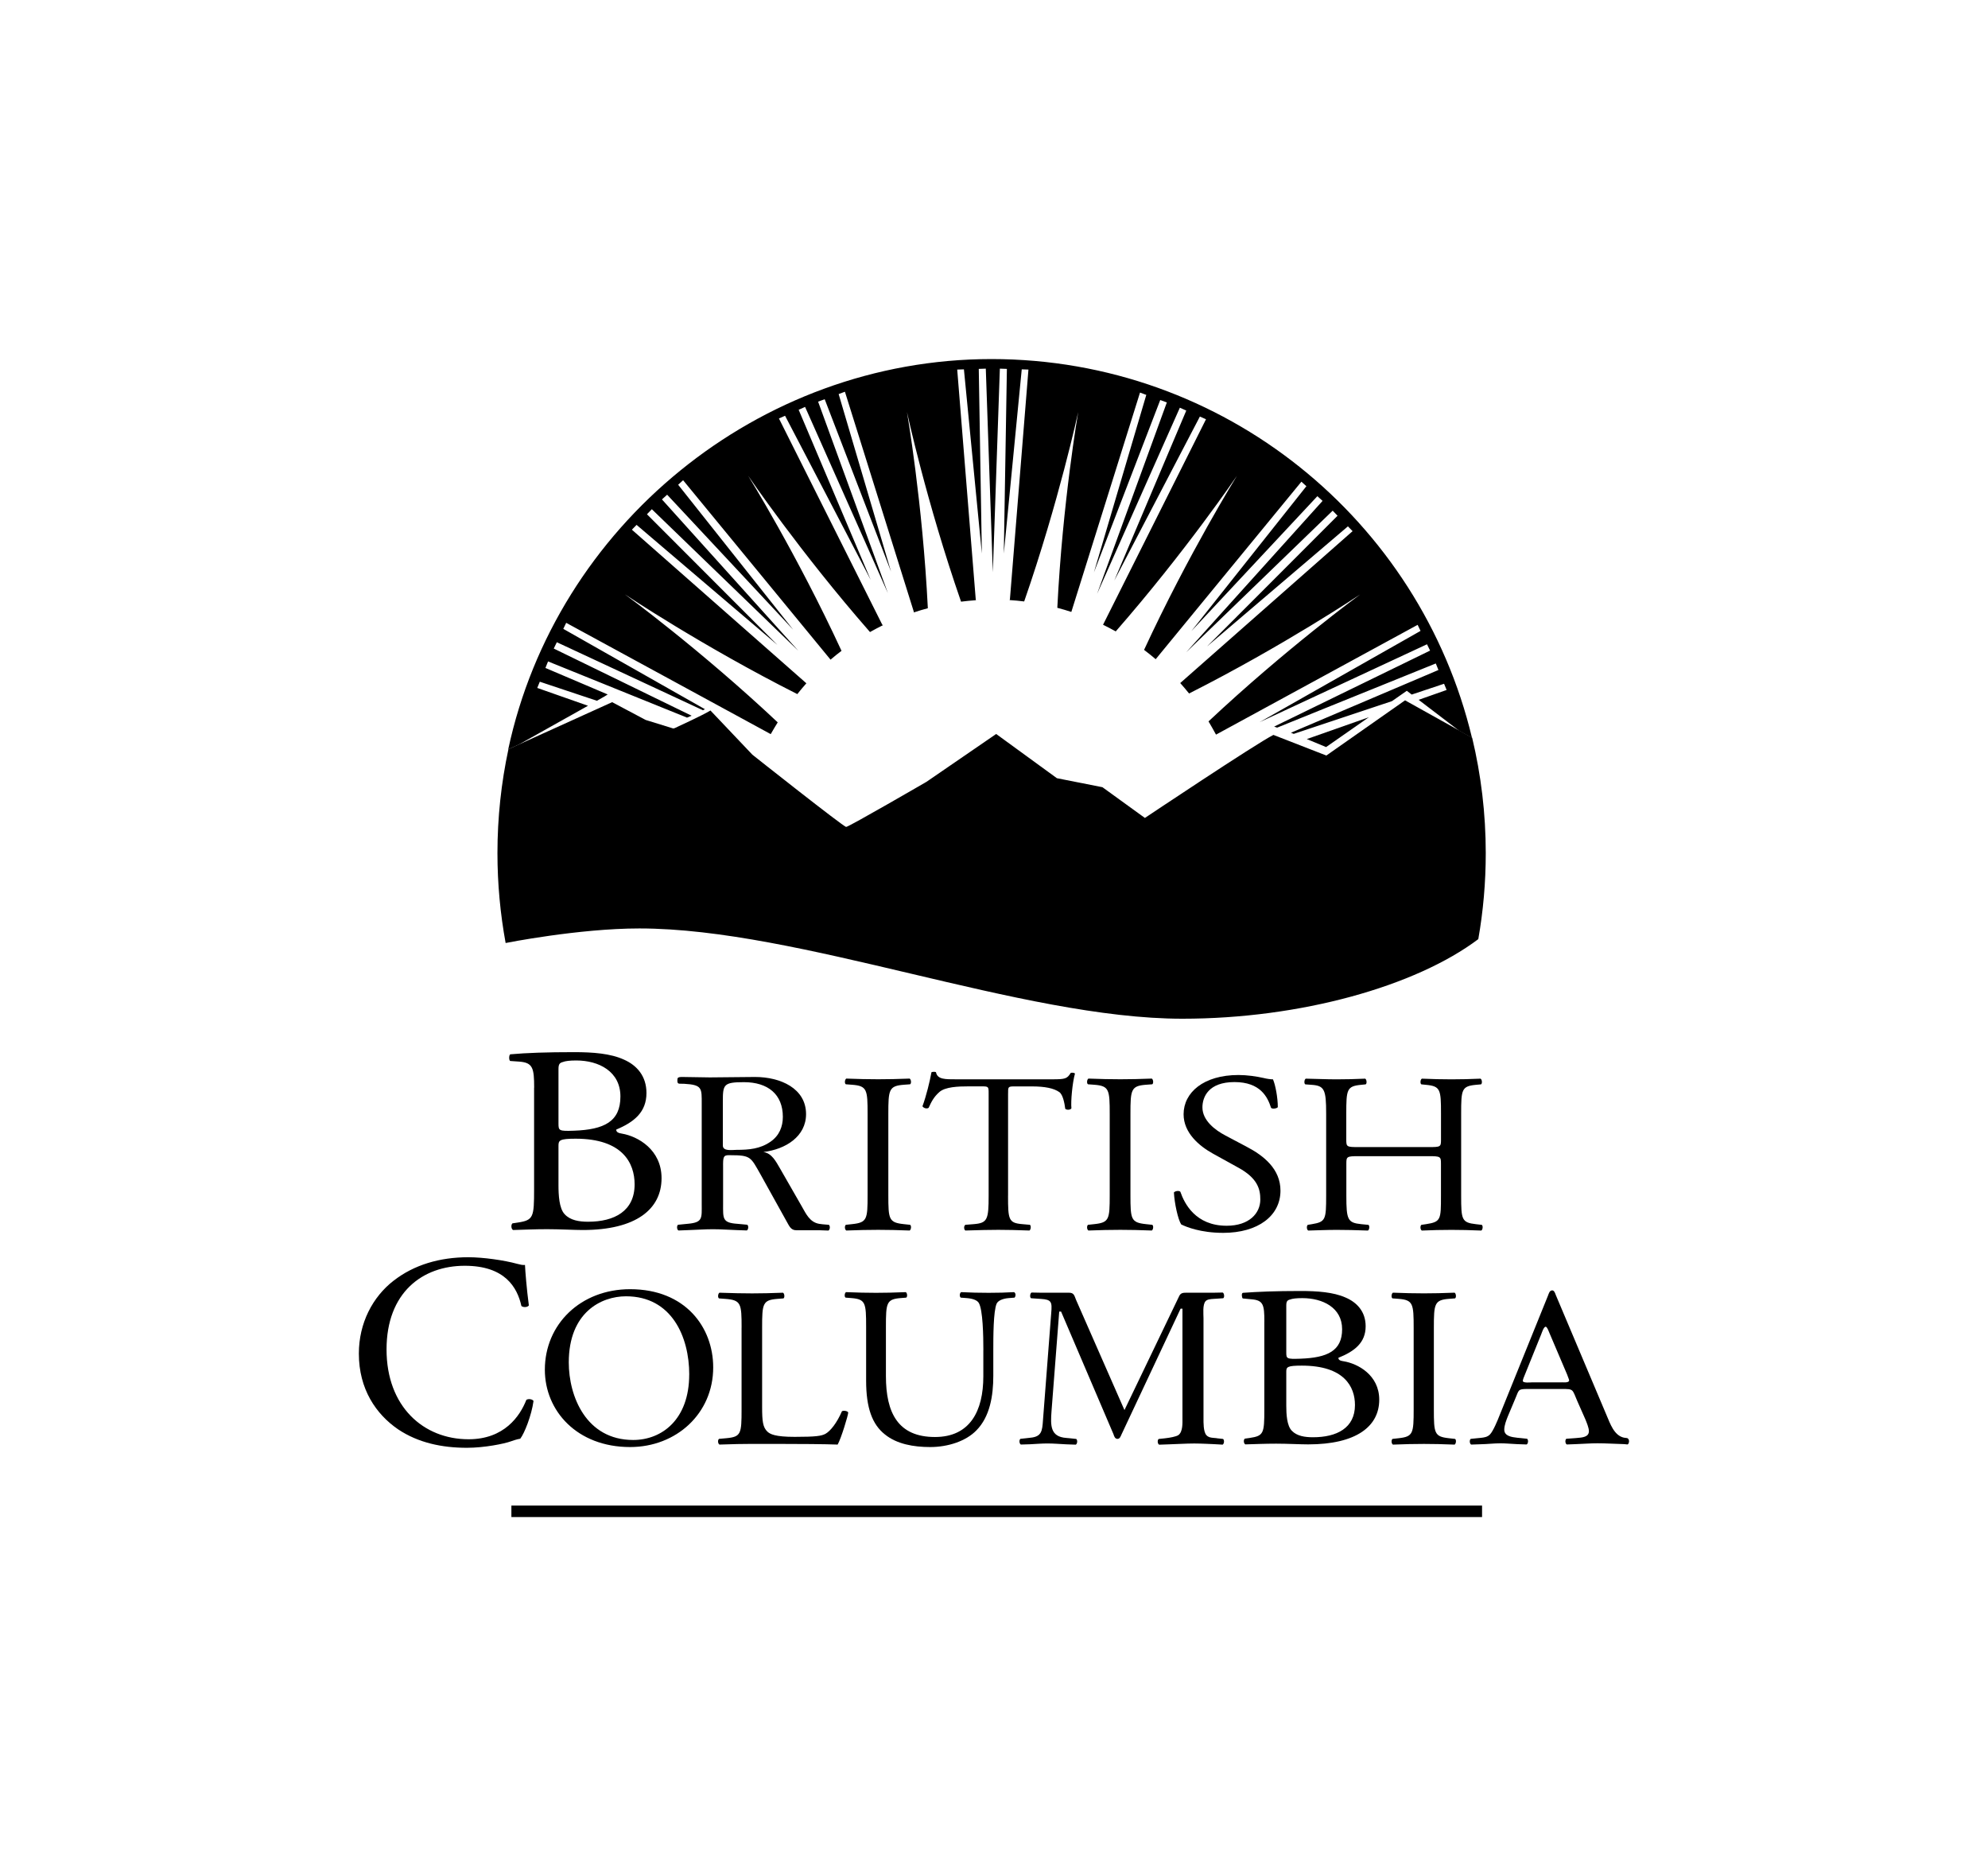 <?xml version="1.0" encoding="UTF-8"?>
<svg id="BCID" xmlns="http://www.w3.org/2000/svg" viewBox="0 0 554.31 523.05">
  <defs>
    <style>
      .cls-1 {
        fill: none;
      }
    </style>
  </defs>
  <g>
    <g>
      <path d="M148.94,303.26c0-5.51-.39-6.97-4.11-7.27l-2.59-.18c-.42-.33-.3-1.83,.08-1.86,4.46-.4,10.08-.6,17.77-.6,5.21,0,10.16,.37,13.88,2.08,3.55,1.56,6.28,4.54,6.28,9.31,0,5.36-3.47,8.12-8.43,10.2,0,.75,.66,.97,1.57,1.12,4.46,.75,11.07,4.47,11.07,12.43,0,8.64-7.11,14.45-21.98,14.45-2.4,0-6.44-.23-9.92-.23s-6.45,.15-9.5,.23c-.5-.23-.66-1.42-.17-1.86l1.49-.22c4.38-.67,4.54-1.49,4.54-9.31v-28.29Zm6.78,9.9c0,2.09,.08,2.24,4.3,2.09,8.43-.3,12.97-2.53,12.97-9.53s-6.03-10.05-12.31-10.05c-1.82,0-3.06,.15-3.8,.45-.83,.22-1.16,.6-1.16,1.94v15.11Zm0,17.27c0,2.68,.17,6.48,1.73,8.11,1.57,1.71,4.05,2.09,6.53,2.09,7.35,0,12.97-2.98,12.97-10.42,0-5.88-3.31-12.73-16.44-12.73-4.46,0-4.79,.45-4.79,1.94v11.02Z"/>
      <path d="M241.91,310.58c0-6.74-.14-7.82-4.31-8.14l-1.76-.13c-.42-.25-.28-1.4,.14-1.59,3.53,.13,5.93,.19,8.89,.19s5.22-.06,8.75-.19c.42,.19,.56,1.34,.14,1.59l-1.76,.13c-4.16,.32-4.31,1.4-4.31,8.14v22.64c0,6.74,.14,7.63,4.31,8.08l1.76,.19c.42,.25,.28,1.4-.14,1.59-3.53-.13-5.93-.19-8.75-.19-2.96,0-5.36,.06-8.89,.19-.42-.19-.56-1.21-.14-1.59l1.76-.19c4.16-.45,4.31-1.34,4.31-8.08v-22.64Z"/>
      <path d="M281.07,333.35c0,6.68,.13,7.63,3.97,7.95l2.12,.19c.4,.25,.26,1.4-.13,1.59-3.77-.13-6.02-.19-8.66-.19s-4.96,.06-9.19,.19c-.4-.19-.53-1.27,0-1.59l2.38-.19c3.77-.32,4.1-1.27,4.1-7.95v-28.43c0-1.97,0-2.03-1.98-2.03h-3.64c-2.84,0-6.48,.12-8.13,1.59-1.59,1.4-2.25,2.8-2.98,4.39-.53,.38-1.45,.06-1.72-.44,1.06-2.86,2.05-6.93,2.51-9.48,.2-.13,1.06-.19,1.26,0,.4,2.03,2.58,1.97,5.62,1.97h26.78c3.57,0,4.17-.13,5.16-1.78,.33-.13,1.06-.06,1.19,.19-.73,2.61-1.19,7.76-.99,9.67-.26,.51-1.39,.51-1.72,.13-.2-1.59-.66-3.94-1.65-4.64-1.52-1.08-4.03-1.59-7.67-1.59h-4.7c-1.98,0-1.92,.06-1.92,2.16v28.3Z"/>
      <path d="M309.42,310.58c0-6.74-.14-7.82-4.3-8.14l-1.76-.13c-.42-.25-.28-1.4,.14-1.59,3.53,.13,5.93,.19,8.89,.19s5.22-.06,8.75-.19c.42,.19,.56,1.34,.14,1.59l-1.77,.13c-4.16,.32-4.31,1.4-4.31,8.14v22.64c0,6.74,.14,7.63,4.31,8.08l1.77,.19c.42,.25,.28,1.4-.14,1.59-3.53-.13-5.93-.19-8.75-.19-2.97,0-5.37,.06-8.89,.19-.42-.19-.56-1.21-.14-1.59l1.76-.19c4.16-.45,4.3-1.34,4.3-8.08v-22.64Z"/>
      <path d="M341.05,343.73c-6.3,0-10.28-1.65-11.7-2.35-.9-1.4-1.88-5.92-2.03-8.91,.37-.45,1.5-.57,1.8-.19,1.12,3.24,4.2,9.47,12.91,9.47,6.3,0,9.38-3.5,9.38-7.31,0-2.8-.67-5.91-6.15-8.9l-7.13-3.94c-3.75-2.1-8.11-5.72-8.11-10.94,0-6.04,5.55-10.94,15.31-10.94,2.33,0,5.03,.38,6.98,.83,.98,.25,2.03,.38,2.63,.38,.68,1.53,1.35,5.09,1.35,7.76-.3,.38-1.5,.57-1.88,.19-.97-3.05-3-7.19-10.21-7.19s-8.93,4.13-8.93,7.06c0,3.69,3.6,6.36,6.38,7.82l6,3.18c4.73,2.48,9.38,6.17,9.38,12.21,0,7-6.23,11.77-15.98,11.77Z"/>
      <path d="M378.82,322.35c-3.28,0-3.42,.13-3.42,2.04v8.97c0,6.68,.34,7.57,4.17,7.95l1.98,.19c.41,.25,.27,1.4-.14,1.59-3.7-.13-6.02-.19-8.69-.19-2.94,0-5.27,.13-7.94,.19-.41-.19-.55-1.21-.14-1.59l1.16-.19c3.83-.64,3.97-1.27,3.97-7.95v-22.89c0-6.68-.48-7.76-4.04-8.01l-1.78-.13c-.41-.25-.27-1.4,.14-1.59,3.35,.06,5.68,.19,8.62,.19,2.67,0,5-.06,7.94-.19,.41,.19,.55,1.34,.14,1.59l-1.3,.13c-3.97,.38-4.11,1.33-4.11,8.01v7.31c0,1.97,.14,2.04,3.42,2.04h19.57c3.29,0,3.42-.06,3.42-2.04v-7.31c0-6.68-.14-7.63-4.17-8.01l-1.3-.13c-.41-.25-.28-1.4,.14-1.59,3.15,.13,5.47,.19,8.28,.19s5-.06,8.07-.19c.41,.19,.55,1.34,.14,1.59l-1.44,.13c-3.97,.38-4.1,1.33-4.1,8.01v22.89c0,6.68,.14,7.5,4.1,7.95l1.64,.19c.41,.25,.28,1.4-.14,1.59-3.29-.13-5.61-.19-8.28-.19-2.8,0-5.27,.06-8.28,.19-.41-.19-.55-1.21-.14-1.59l1.3-.19c4.17-.64,4.17-1.27,4.17-7.95v-8.97c0-1.91-.14-2.04-3.42-2.04h-19.57Z"/>
      <path d="M109.78,357.05c5.62-4.38,12.79-6.52,20.8-6.52,4.16,0,10.02,.84,13.64,1.84,.92,.23,1.46,.38,2.16,.31,.08,1.77,.46,6.6,1.08,11.29-.38,.54-1.54,.61-2.08,.15-1.16-5.22-4.62-11.21-15.79-11.21-11.79,0-21.81,7.45-21.81,23.34s10.25,25.03,22.88,25.03c9.94,0,14.33-6.45,16.1-10.98,.54-.38,1.7-.23,2,.31-.54,3.99-2.54,9.06-3.7,10.52-.92,.15-1.85,.46-2.7,.76-1.7,.62-7.24,1.77-12.17,1.77-6.93,0-13.56-1.38-19.19-5.15-6.16-4.22-10.94-11.21-10.94-21.11,0-8.52,3.85-15.82,9.71-20.35Z"/>
      <path d="M151.92,381.89c0-12.72,10.02-22.45,23.77-22.45,15.42,0,23.17,10.62,23.17,21.81,0,12.85-10.28,22.2-23.17,22.2-14.82,0-23.77-10.11-23.77-21.56Zm40.26,1.34c0-10.49-4.87-21.81-17.63-21.81-6.94,0-15.96,4.51-15.96,18.44,0,9.41,4.81,21.62,17.96,21.62,8.01,0,15.62-5.72,15.62-18.25Z"/>
      <path d="M274.19,376.42c0-3.94-.13-11.26-1.28-13.16-.47-.76-1.68-1.21-3.37-1.34l-1.68-.13c-.4-.45-.27-1.27,.13-1.53,2.56,.13,5.06,.19,7.69,.19,2.83,0,4.65-.06,7.08-.19,.54,.32,.47,1.14,.13,1.53l-1.62,.13c-1.69,.13-2.97,.7-3.37,1.53-.94,2.1-.94,9.41-.94,12.97v7.19c0,5.53-.94,11.38-4.72,15.2-2.9,2.99-7.89,4.64-12.88,4.64-4.65,0-9.3-.83-12.6-3.5-3.57-2.8-5.26-7.44-5.26-15.01v-15.01c0-6.61-.14-7.69-4.04-8.01l-1.69-.13c-.4-.25-.27-1.33,.13-1.53,3.37,.13,5.66,.19,8.36,.19s4.99-.06,8.29-.19c.4,.19,.54,1.27,.13,1.53l-1.62,.13c-3.91,.32-4.04,1.4-4.04,8.01v13.74c0,10.24,3.37,16.98,13.68,16.98,9.77,0,13.48-7.25,13.48-16.92v-7.31Z"/>
      <path d="M352.54,368.48c0-4.75-.3-5.97-3.65-6.23l-2.38-.23c-.27-.25-.42-1.53,.07-1.57,4.02-.3,9.09-.51,16.02-.51,4.69,0,9.16,.32,12.52,1.8,3.2,1.35,5.66,3.92,5.66,8.03,0,4.62-3.13,7-7.6,8.8,0,.64,.59,.84,1.41,.96,4.02,.64,9.98,3.85,9.98,10.72,0,7.45-6.41,12.46-19.82,12.46-2.16,0-5.81-.2-8.94-.2s-5.81,.13-8.57,.2c-.45-.2-.6-1.22-.15-1.6l1.34-.19c3.95-.58,4.1-1.29,4.1-8.03v-24.41Zm6.11,8.54c0,1.8,.07,1.93,3.87,1.8,7.6-.26,11.7-2.18,11.7-8.22s-5.44-8.67-11.1-8.67c-1.64,0-2.76,.13-3.43,.39-.74,.19-1.04,.51-1.04,1.67v13.04Zm0,14.9c0,2.31,.15,5.59,1.56,7,1.42,1.48,3.65,1.8,5.89,1.8,6.63,0,11.7-2.57,11.7-8.99,0-5.08-2.98-10.98-14.83-10.98-4.02,0-4.32,.38-4.32,1.67v9.51Z"/>
      <rect x="142.59" y="419.77" width="270.65" height="3.2"/>
      <path d="M231.12,341.49l-1.77-.15c-.36-.04-.67-.08-.98-.13-2.58-.46-3.62-2.76-4.83-4.89l-6.1-10.63c-1.05-1.77-2.19-4.16-4.6-4.5,6.26-.75,11.91-4.36,11.91-10.56,0-7.16-7.09-10.36-14.25-10.36-4.29,0-8.21,.12-12.58,.12-2.41,0-5.28-.12-7.69-.12-1.34,0-1.36,.27-1.36,1.02,0,1.11,.47,.8,1.89,.88,5.09,.29,4.9,1.24,4.9,5.6v27.87c0,3.99,.35,5.18-3.84,5.56,0,0-.64,.06-1.01,.1l-1.77,.18c-.42,.38-.28,1.4,.14,1.59,.94-.04,2.62-.1,2.62-.1,2.32-.07,4.64-.25,6.96-.25s4.56,.18,6.85,.25h0c.81,.03,1.67,.06,2.62,.09,.42-.19,.57-1.21,.14-1.59l-1.79-.17c-.36-.04-.99-.09-.99-.09-4.23-.29-3.97-1.48-3.97-5.57v-10.49c0-.62-.08-2.25,.38-2.73,.38-.41,1.06-.34,1.66-.34,5.73,0,5.65,.54,8.37,5.31l7.38,13.29c.6,1.02,1.06,2.32,2.56,2.32h6.41c.81,.03,1.66,.05,2.6,.09,.42-.19,.57-1.21,.14-1.59Zm-25.73-20.9c-1.28,0-3.84,.48-3.84-1.22v-12.2c0-4.77,.15-5.45,5.88-5.45,6.71,0,10.85,3.41,10.85,9.67,0,2.72-.98,5.25-3.47,6.95-2.86,1.98-5.95,2.25-9.42,2.25Z"/>
      <g>
        <path d="M206.78,370.15c0-6.68-.14-7.69-4.55-8.01l-1.75-.13c-.42-.25-.28-1.4,.14-1.59,3.92,.13,6.3,.19,9.09,.19s5.11-.06,8.6-.19c.42,.19,.56,1.33,.14,1.59l-1.68,.13c-4.13,.32-4.27,1.34-4.27,8.01v22.13c0,4,.21,5.66,1.47,6.87,.77,.7,2.1,1.46,7.62,1.46,5.95,0,7.41-.25,8.54-.83,1.4-.76,3.22-3.05,4.62-6.3,.42-.32,1.75-.06,1.75,.38,0,.7-1.96,7.19-2.94,8.9-3.57-.13-10.21-.19-17.42-.19h-6.44c-2.94,0-5.18,.06-9.09,.19-.42-.19-.56-1.21-.14-1.59l2.1-.19c4.06-.38,4.2-1.27,4.2-7.95v-22.89Z"/>
        <path d="M394.17,370.27c0-6.74-.14-7.82-4.19-8.14l-1.72-.13c-.41-.25-.28-1.4,.14-1.59,3.43,.13,5.77,.19,8.65,.19s5.08-.06,8.52-.19c.41,.19,.55,1.33,.14,1.59l-1.72,.13c-4.05,.32-4.19,1.4-4.19,8.14v22.64c0,6.74,.14,7.63,4.19,8.08l1.72,.19c.41,.25,.28,1.4-.14,1.59-3.43-.13-5.77-.19-8.52-.19-2.88,0-5.22,.06-8.65,.19-.41-.19-.55-1.21-.14-1.59l1.72-.19c4.05-.45,4.19-1.34,4.19-8.08v-22.64Z"/>
        <path d="M339.29,400.98c-.35-.04-1.01-.09-1.01-.09-.73-.07-1.37-.17-1.89-.74-.89-.95-.82-3.64-.82-4.72v-27.87c0-1.22-.3-3.84,.59-4.79,.45-.5,1.37-.58,2.2-.63h0c.5-.04,.51-.04,.95-.06l1.76-.12c.42-.25,.28-1.4-.14-1.59-.94,.03-1.8,.02-2.61,.05h0s-7.5,0-7.5,0c-.82,0-1.56,0-2,.88l-15.29,31.84-13.51-30.76c-.45-1.08-.52-1.96-1.93-1.96h-7.81c-.81-.03-1.71-.02-2.65-.05-.42,.19-.57,1.34-.14,1.59l1.76,.12c.36,.03,1.02,.07,1.02,.07,2.93,.19,3.11,.84,2.84,3.93l-2.3,29.89c-.2,3-.37,4.59-3.51,4.88,0,0-.67,.08-1.03,.12l-1.76,.19c-.42,.38-.28,1.4,.14,1.59,.93-.03,2.58-.08,2.58-.08,1.59-.08,3.22-.22,4.84-.22,1.75,0,3.5,.16,5.26,.24h0c.81,.03,1.67,.05,2.62,.09,.42-.19,.57-1.21,.14-1.59l-1.77-.19c-.46-.04-.98-.09-.98-.09-4.54-.31-4.44-3.51-4.15-7.43l2.15-27.8h.52l14.62,34.21c.15,.47,.37,1.28,1.11,1.28,.67,0,.89-.74,1.11-1.22l16.48-35.08h.52v30.57c0,1.21,.15,3.71-1.11,4.66-.66,.49-2.8,.78-2.8,.78-.3,.05-.61,.09-.96,.13l-1.77,.19c-.42,.38-.28,1.4,.14,1.59,.93-.03,2.58-.09,2.58-.09,2.39-.06,4.82-.24,7.25-.24,1.75,0,5.17,.17,5.17,.17,.81,.02,1.74,.11,2.69,.15,.42-.19,.57-1.21,.14-1.59l-1.76-.19Z"/>
        <path d="M453.98,401.15l-.24-.19c-.35-.04-.66-.08-.96-.13-2.75-.61-3.82-3.93-4.84-6.29l-14.15-33.5c-.14-.4-.42-1.27-.98-1.27-.77,0-.98,.94-1.19,1.47l-13.52,33.43c-.49,1.26-1.75,4.34-2.66,5.27-.7,.72-1.61,.85-2.58,.95,0,0-.76,.07-1.13,.11l-1.66,.17c-.42,.38-.28,1.4,.14,1.59,.94-.03,2.62-.09,2.62-.09,1.85-.03,3.7-.26,5.55-.26,1.56,0,3.11,.17,4.67,.23,0,0,1.67,.06,2.61,.09,.42-.19,.57-1.21,.14-1.59l-1.76-.19c-.35-.04-.96-.09-.96-.09-1.62-.18-3.65-.47-3.65-2.26,0-1.2,.56-2.6,.98-3.67l2.1-5c1.05-2.4,.63-2.67,3.43-2.67h9.53c3.36,0,2.87,0,4.34,3.41l2.24,5.07c.35,.87,.98,2.34,.98,3.27,0,1.68-1.83,1.79-3.54,1.93,0,0-.57,.05-1.06,.08l-1.7,.12c-.42,.38-.28,1.4,.14,1.59,.94-.03,2.62-.1,2.62-.1,1.99-.07,4-.23,5.92-.23,2.45,0,4.91,.17,7.36,.23h0c.8,.02,.12,.05,1.05,.09,.42-.19,.57-1.21,.14-1.59Zm-18.54-15.74h-8.26c-.29,0-2.58,.27-2.58-.41,0-.2,.14-.61,.21-.81l4.96-12.27c.14-.34,.65-2.02,1.22-2.02,.43,0,1.01,1.75,1.15,2.02l4.88,11.46c0,.13,.5,1.21,.5,1.48,0,.74-1.65,.54-2.08,.54Z"/>
      </g>
    </g>
    <rect class="cls-1" width="554.31" height="523.05"/>
  </g>
  <g>
    <polygon points="364.37 206.06 369.75 208.29 381.68 199.97 364.37 206.06"/>
    <path d="M163.94,196.77l-14.14-4.97,.71-1.73,15.92,5.31,.07-.04,2.1-1.19,.84-.53-17.36-7.39,.73-1.82,38.75,15.67,1.28-.53-38.44-18.73,.86-1.76,40.73,18.96,.56-.29-39.49-22.4,.81-1.68,57.03,31.03c.47-.86,1.44-2.44,1.95-3.28-21.68-20.39-42.61-35.69-42.61-35.69,0,0,21.52,14.41,48.07,27.81,.88-1.09,1.6-1.97,2.53-3.01l-48.65-42.83,1.31-1.34,39.27,33.47-36.38-36.43,1.36-1.41,40.84,39.47-38.02-42.2,1.45-1.31,35.14,37.63-32.07-40.41,1.38-1.26,41.11,50.03c1.06-.92,1.95-1.61,3.06-2.46-12.44-26.91-26.02-48.8-26.02-48.8,0,0,14.46,21.28,33.96,43.56,1.19-.67,2.4-1.31,3.63-1.92l-.21-.13-28.81-57.5,1.71-.75,23.87,45.74-20.08-47.41,1.79-.8,23.08,51.9-19.45-53.37,1.84-.67,18.49,48.05-14.6-49.49,1.75-.65,19.22,61.38-.04,.16,.05-.02c1.28-.43,2.58-.81,3.89-1.16-1.46-29.48-5.82-54.7-5.82-54.7,0,0,5.4,25,15.08,52.87,1.35-.17,2.71-.31,4.07-.4l-.04-.06h.17l-.1-.14-5.17-64.11,1.87-.06,5,51.35-.86-51.48,1.96-.07,1.96,56.77,1.96-56.77,1.96,.07-.86,51.48,5-51.35,1.87,.06-5.17,64.11-.1,.14h.03v.02s.07,0,.07,0c1.34,.08,2.67,.22,3.98,.38,9.67-27.84,15.06-52.8,15.06-52.8,0,0-4.35,25.14-5.82,54.57,1.32,.35,2.63,.73,3.91,1.15l19.15-61.16,1.75,.65-14.6,49.48,18.49-48.05,1.84,.67-19.45,53.37,23.08-51.9,1.79,.8-20.08,47.41,23.87-45.74,1.71,.75-28.71,57.3,.05,.02c1.18,.58,2.34,1.19,3.49,1.83,19.42-22.21,33.79-43.37,33.79-43.37,0,0-13.49,21.74-25.89,48.52,1.11,.84,2.19,1.7,3.24,2.6l40.63-49.49,1.39,1.26-32.08,40.41,35.14-37.63,1.45,1.31-38.02,42.2,40.84-39.47,1.36,1.41-36.38,36.43,39.27-33.47,1.3,1.34-48.06,42.35,.03,.03c.84,.94,1.65,1.9,2.44,2.88,26.39-13.34,47.71-27.62,47.71-27.62,0,0-20.72,15.16-42.29,35.4,.59,.99,1.55,2.67,2.09,3.69l56.22-30.61,.81,1.69-44.88,25.45,46.68-21.72,.86,1.76-43.48,21.19,.83,.29,44.24-17.89,.74,1.82-41.12,17.49,.77,.32,27.4-9.13,4.13-2.88,1.37,1.05,9.02-3.01,.71,1.73-7.8,2.75,11.27,8.6,3.61,2.01c-14.49-60.58-68.98-105.62-134-105.62s-121.42,46.63-134.73,108.82c.17-.08,.34-.16,.51-.24l1.65-.75,1.01-.47,19.01-10.66Z"/>
  </g>
  <path d="M140.98,262.92s20.32-4.06,37.29-4.06c44.7,0,106.54,25.17,151.41,25.17,32.92,0,65.02-9.03,82.51-22.19,1.37-7.79,2.08-15.8,2.08-23.98,0-11.08-1.32-21.85-3.79-32.17l-18.71-10.43-21.95,15.39-14.76-5.75c-5,2.53-35.83,23.15-35.83,23.15l-11.84-8.57-12.7-2.51-16.93-12.33-19.42,13.33s-21.67,12.58-22.41,12.58-26.14-20.13-26.14-20.13l-11.7-12.33c-1.99,1.26-9.95,4.91-9.95,4.91l-.41,.11-7.7-2.38-9.35-4.96-28.41,12.88c-.17,.08-.34,.16-.51,.24-2,9.34-3.06,19.03-3.06,28.96,0,8.56,.79,16.93,2.28,25.06Z"/>
</svg>